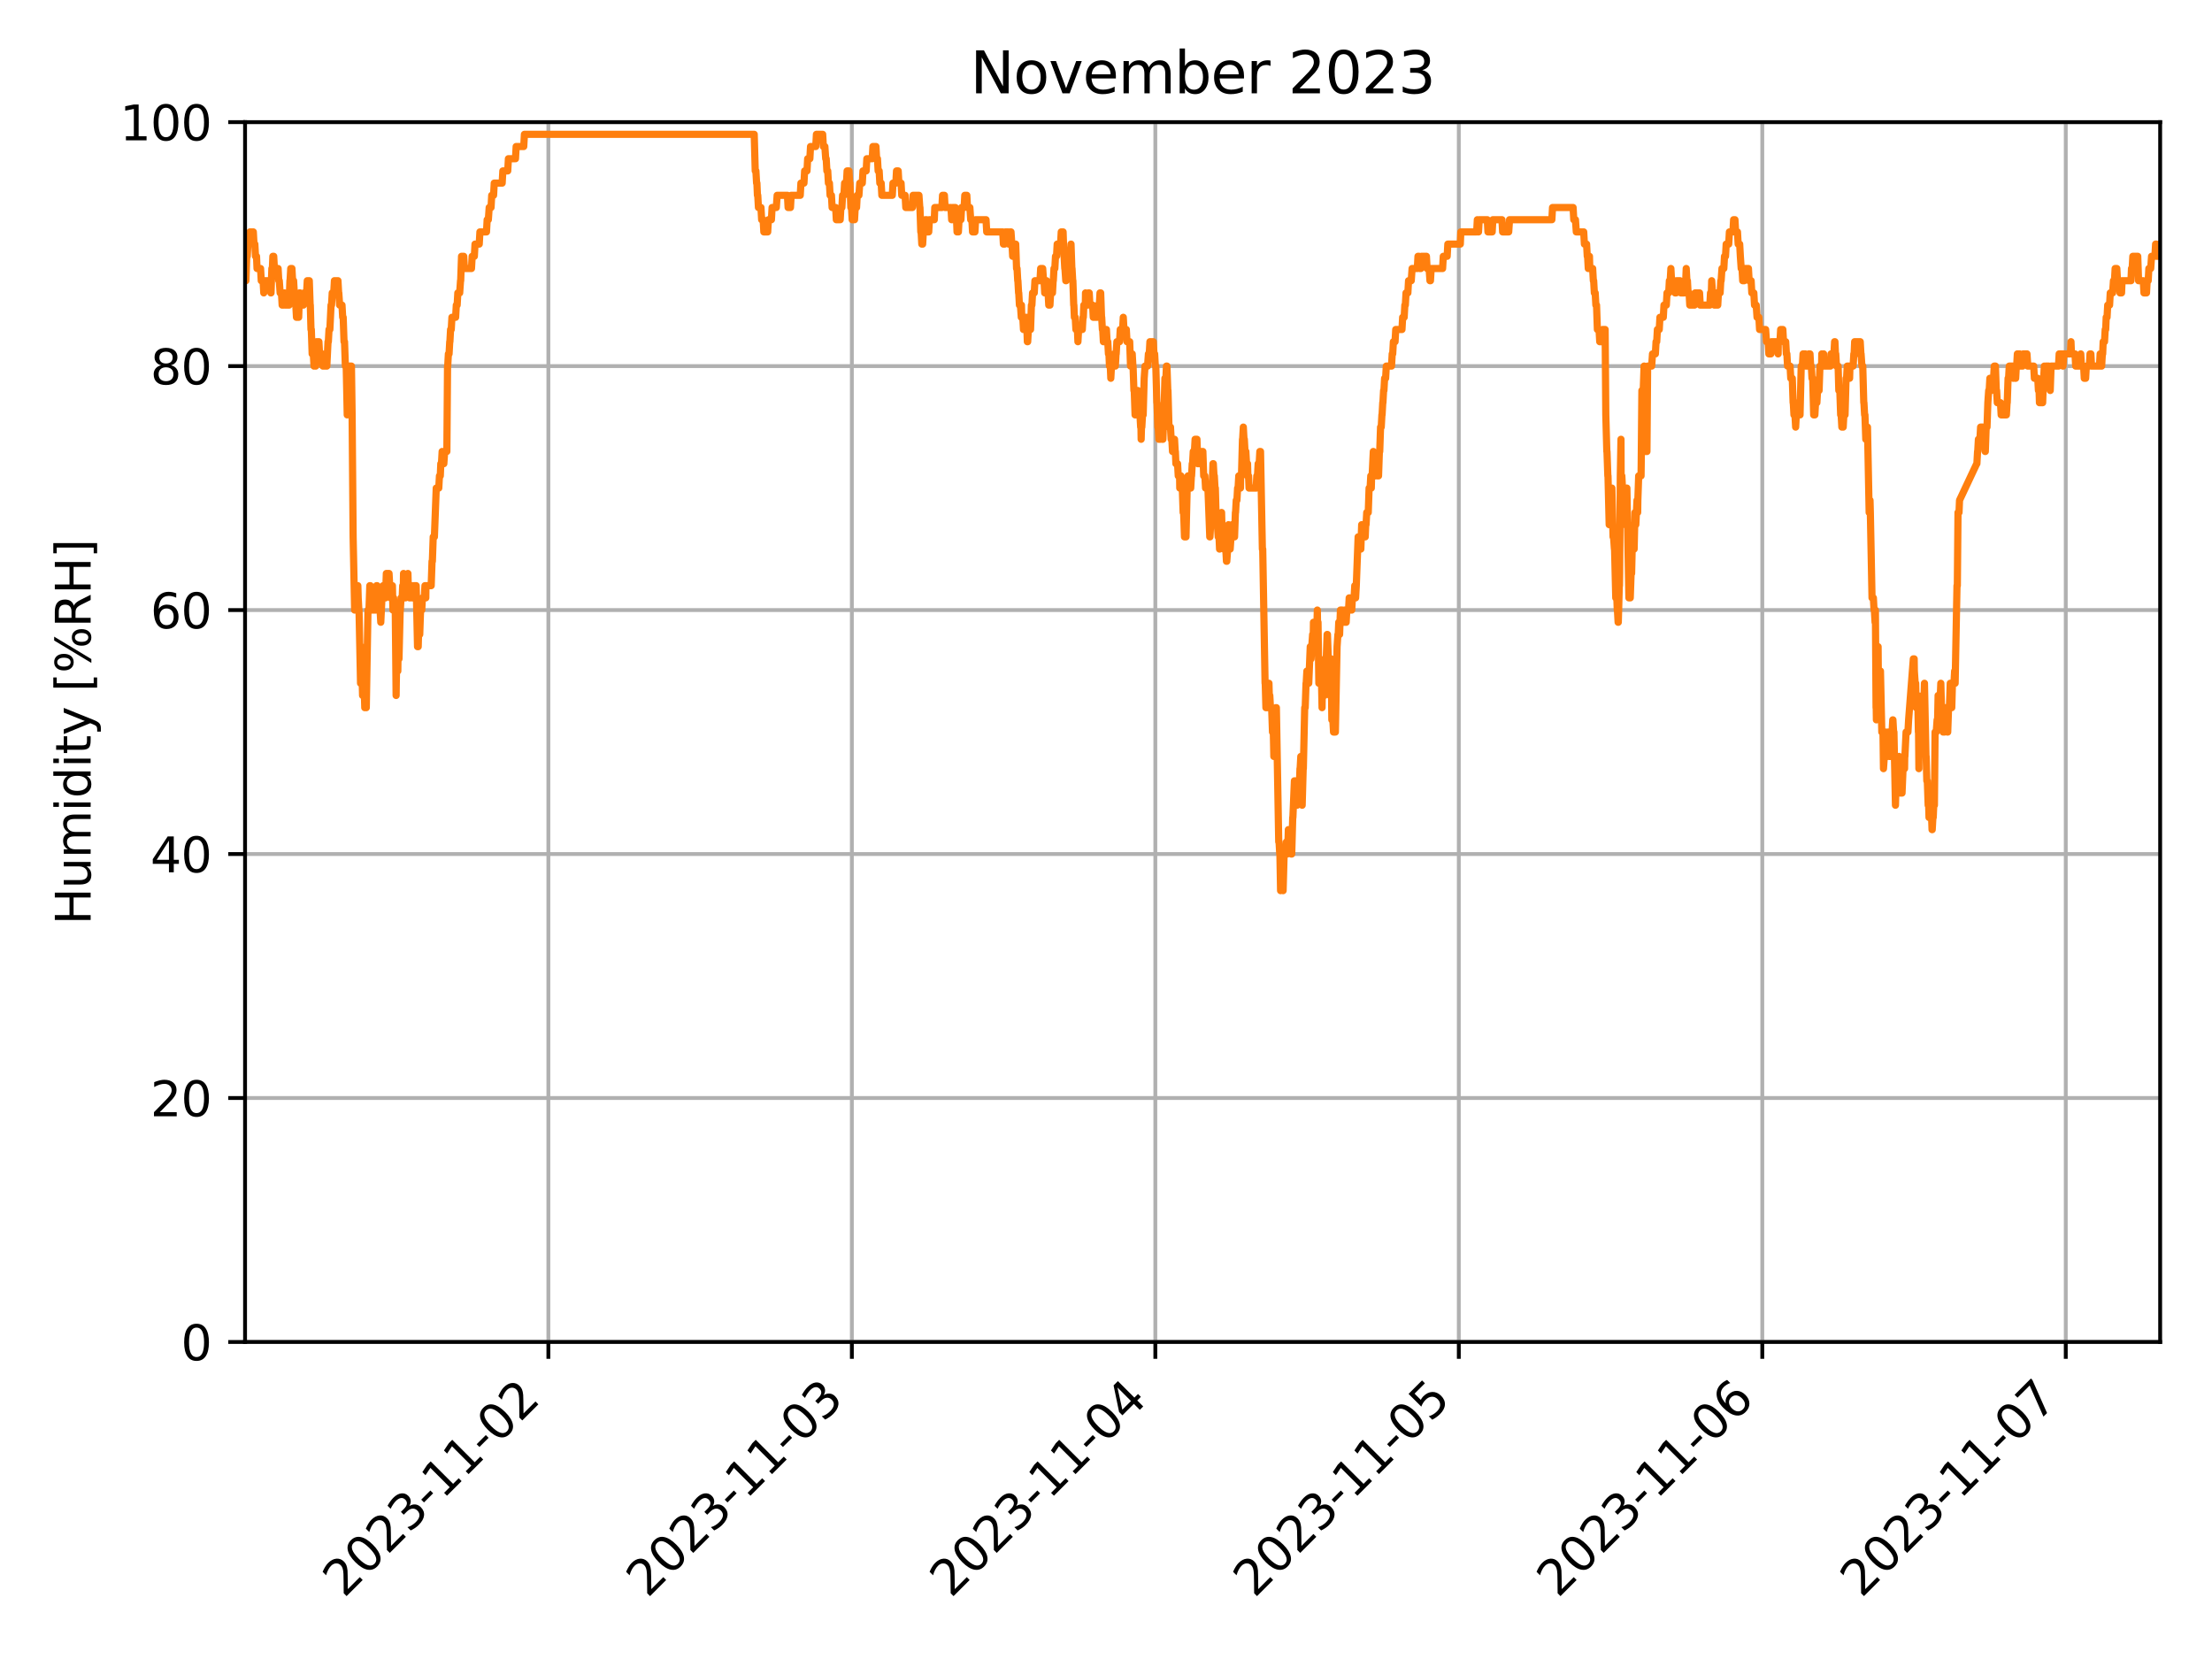 <?xml version="1.0" encoding="utf-8" standalone="no"?>
<!DOCTYPE svg PUBLIC "-//W3C//DTD SVG 1.1//EN"
  "http://www.w3.org/Graphics/SVG/1.1/DTD/svg11.dtd">
<svg xmlns:xlink="http://www.w3.org/1999/xlink" width="460.8pt" height="345.6pt" viewBox="0 0 460.8 345.6" xmlns="http://www.w3.org/2000/svg" version="1.1">
 <defs>
  <style type="text/css">*{stroke-linejoin: round; stroke-linecap: butt}</style>
 </defs>
 <g id="figure_1">
  <g id="patch_1">
   <path d="M 0 345.6 
L 460.8 345.6 
L 460.8 0 
L 0 0 
z
" style="fill: #ffffff"/>
  </g>
  <g id="axes_1">
   <g id="patch_2">
    <path d="M 51.05 279.561 
L 450 279.561 
L 450 25.44 
L 51.05 25.44 
z
" style="fill: #ffffff"/>
   </g>
   <g id="matplotlib.axis_1">
    <g id="xtick_1">
     <g id="line2d_1">
      <path d="M 114.236 279.561 
L 114.236 25.44 
" clip-path="url(#p6ecde83ebc)" style="fill: none; stroke: #b0b0b0; stroke-width: 0.8; stroke-linecap: square"/>
     </g>
     <g id="line2d_2">
      <defs>
       <path id="m037b83fa2b" d="M 0 0 
L 0 3.5 
" style="stroke: #000000; stroke-width: 0.8"/>
      </defs>
      <g>
       <use xlink:href="#m037b83fa2b" x="114.236" y="279.561" style="stroke: #000000; stroke-width: 0.8"/>
      </g>
     </g>
     <g id="text_1">
      <!-- 2023-11-02 -->
      <g transform="translate(71.672 333.028) rotate(-45) scale(0.1 -0.1)">
       <defs>
        <path id="DejaVuSans-32" d="M 1228 531 
L 3431 531 
L 3431 0 
L 469 0 
L 469 531 
Q 828 903 1448 1529 
Q 2069 2156 2228 2338 
Q 2531 2678 2651 2914 
Q 2772 3150 2772 3378 
Q 2772 3750 2511 3984 
Q 2250 4219 1831 4219 
Q 1534 4219 1204 4116 
Q 875 4013 500 3803 
L 500 4441 
Q 881 4594 1212 4672 
Q 1544 4750 1819 4750 
Q 2544 4750 2975 4387 
Q 3406 4025 3406 3419 
Q 3406 3131 3298 2873 
Q 3191 2616 2906 2266 
Q 2828 2175 2409 1742 
Q 1991 1309 1228 531 
z
" transform="scale(0.016)"/>
        <path id="DejaVuSans-30" d="M 2034 4250 
Q 1547 4250 1301 3770 
Q 1056 3291 1056 2328 
Q 1056 1369 1301 889 
Q 1547 409 2034 409 
Q 2525 409 2770 889 
Q 3016 1369 3016 2328 
Q 3016 3291 2770 3770 
Q 2525 4250 2034 4250 
z
M 2034 4750 
Q 2819 4750 3233 4129 
Q 3647 3509 3647 2328 
Q 3647 1150 3233 529 
Q 2819 -91 2034 -91 
Q 1250 -91 836 529 
Q 422 1150 422 2328 
Q 422 3509 836 4129 
Q 1250 4750 2034 4750 
z
" transform="scale(0.016)"/>
        <path id="DejaVuSans-33" d="M 2597 2516 
Q 3050 2419 3304 2112 
Q 3559 1806 3559 1356 
Q 3559 666 3084 287 
Q 2609 -91 1734 -91 
Q 1441 -91 1130 -33 
Q 819 25 488 141 
L 488 750 
Q 750 597 1062 519 
Q 1375 441 1716 441 
Q 2309 441 2620 675 
Q 2931 909 2931 1356 
Q 2931 1769 2642 2001 
Q 2353 2234 1838 2234 
L 1294 2234 
L 1294 2753 
L 1863 2753 
Q 2328 2753 2575 2939 
Q 2822 3125 2822 3475 
Q 2822 3834 2567 4026 
Q 2313 4219 1838 4219 
Q 1578 4219 1281 4162 
Q 984 4106 628 3988 
L 628 4550 
Q 988 4650 1302 4700 
Q 1616 4750 1894 4750 
Q 2613 4750 3031 4423 
Q 3450 4097 3450 3541 
Q 3450 3153 3228 2886 
Q 3006 2619 2597 2516 
z
" transform="scale(0.016)"/>
        <path id="DejaVuSans-2d" d="M 313 2009 
L 1997 2009 
L 1997 1497 
L 313 1497 
L 313 2009 
z
" transform="scale(0.016)"/>
        <path id="DejaVuSans-31" d="M 794 531 
L 1825 531 
L 1825 4091 
L 703 3866 
L 703 4441 
L 1819 4666 
L 2450 4666 
L 2450 531 
L 3481 531 
L 3481 0 
L 794 0 
L 794 531 
z
" transform="scale(0.016)"/>
       </defs>
       <use xlink:href="#DejaVuSans-32"/>
       <use xlink:href="#DejaVuSans-30" x="63.623"/>
       <use xlink:href="#DejaVuSans-32" x="127.246"/>
       <use xlink:href="#DejaVuSans-33" x="190.869"/>
       <use xlink:href="#DejaVuSans-2d" x="254.492"/>
       <use xlink:href="#DejaVuSans-31" x="290.576"/>
       <use xlink:href="#DejaVuSans-31" x="354.199"/>
       <use xlink:href="#DejaVuSans-2d" x="417.822"/>
       <use xlink:href="#DejaVuSans-30" x="453.906"/>
       <use xlink:href="#DejaVuSans-32" x="517.529"/>
      </g>
     </g>
    </g>
    <g id="xtick_2">
     <g id="line2d_3">
      <path d="M 177.457 279.561 
L 177.457 25.44 
" clip-path="url(#p6ecde83ebc)" style="fill: none; stroke: #b0b0b0; stroke-width: 0.8; stroke-linecap: square"/>
     </g>
     <g id="line2d_4">
      <g>
       <use xlink:href="#m037b83fa2b" x="177.457" y="279.561" style="stroke: #000000; stroke-width: 0.8"/>
      </g>
     </g>
     <g id="text_2">
      <!-- 2023-11-03 -->
      <g transform="translate(134.892 333.028) rotate(-45) scale(0.1 -0.1)">
       <use xlink:href="#DejaVuSans-32"/>
       <use xlink:href="#DejaVuSans-30" x="63.623"/>
       <use xlink:href="#DejaVuSans-32" x="127.246"/>
       <use xlink:href="#DejaVuSans-33" x="190.869"/>
       <use xlink:href="#DejaVuSans-2d" x="254.492"/>
       <use xlink:href="#DejaVuSans-31" x="290.576"/>
       <use xlink:href="#DejaVuSans-31" x="354.199"/>
       <use xlink:href="#DejaVuSans-2d" x="417.822"/>
       <use xlink:href="#DejaVuSans-30" x="453.906"/>
       <use xlink:href="#DejaVuSans-33" x="517.529"/>
      </g>
     </g>
    </g>
    <g id="xtick_3">
     <g id="line2d_5">
      <path d="M 240.677 279.561 
L 240.677 25.44 
" clip-path="url(#p6ecde83ebc)" style="fill: none; stroke: #b0b0b0; stroke-width: 0.8; stroke-linecap: square"/>
     </g>
     <g id="line2d_6">
      <g>
       <use xlink:href="#m037b83fa2b" x="240.677" y="279.561" style="stroke: #000000; stroke-width: 0.8"/>
      </g>
     </g>
     <g id="text_3">
      <!-- 2023-11-04 -->
      <g transform="translate(198.112 333.028) rotate(-45) scale(0.1 -0.1)">
       <defs>
        <path id="DejaVuSans-34" d="M 2419 4116 
L 825 1625 
L 2419 1625 
L 2419 4116 
z
M 2253 4666 
L 3047 4666 
L 3047 1625 
L 3713 1625 
L 3713 1100 
L 3047 1100 
L 3047 0 
L 2419 0 
L 2419 1100 
L 313 1100 
L 313 1709 
L 2253 4666 
z
" transform="scale(0.016)"/>
       </defs>
       <use xlink:href="#DejaVuSans-32"/>
       <use xlink:href="#DejaVuSans-30" x="63.623"/>
       <use xlink:href="#DejaVuSans-32" x="127.246"/>
       <use xlink:href="#DejaVuSans-33" x="190.869"/>
       <use xlink:href="#DejaVuSans-2d" x="254.492"/>
       <use xlink:href="#DejaVuSans-31" x="290.576"/>
       <use xlink:href="#DejaVuSans-31" x="354.199"/>
       <use xlink:href="#DejaVuSans-2d" x="417.822"/>
       <use xlink:href="#DejaVuSans-30" x="453.906"/>
       <use xlink:href="#DejaVuSans-34" x="517.529"/>
      </g>
     </g>
    </g>
    <g id="xtick_4">
     <g id="line2d_7">
      <path d="M 303.897 279.561 
L 303.897 25.44 
" clip-path="url(#p6ecde83ebc)" style="fill: none; stroke: #b0b0b0; stroke-width: 0.8; stroke-linecap: square"/>
     </g>
     <g id="line2d_8">
      <g>
       <use xlink:href="#m037b83fa2b" x="303.897" y="279.561" style="stroke: #000000; stroke-width: 0.8"/>
      </g>
     </g>
     <g id="text_4">
      <!-- 2023-11-05 -->
      <g transform="translate(261.332 333.028) rotate(-45) scale(0.1 -0.1)">
       <defs>
        <path id="DejaVuSans-35" d="M 691 4666 
L 3169 4666 
L 3169 4134 
L 1269 4134 
L 1269 2991 
Q 1406 3038 1543 3061 
Q 1681 3084 1819 3084 
Q 2600 3084 3056 2656 
Q 3513 2228 3513 1497 
Q 3513 744 3044 326 
Q 2575 -91 1722 -91 
Q 1428 -91 1123 -41 
Q 819 9 494 109 
L 494 744 
Q 775 591 1075 516 
Q 1375 441 1709 441 
Q 2250 441 2565 725 
Q 2881 1009 2881 1497 
Q 2881 1984 2565 2268 
Q 2250 2553 1709 2553 
Q 1456 2553 1204 2497 
Q 953 2441 691 2322 
L 691 4666 
z
" transform="scale(0.016)"/>
       </defs>
       <use xlink:href="#DejaVuSans-32"/>
       <use xlink:href="#DejaVuSans-30" x="63.623"/>
       <use xlink:href="#DejaVuSans-32" x="127.246"/>
       <use xlink:href="#DejaVuSans-33" x="190.869"/>
       <use xlink:href="#DejaVuSans-2d" x="254.492"/>
       <use xlink:href="#DejaVuSans-31" x="290.576"/>
       <use xlink:href="#DejaVuSans-31" x="354.199"/>
       <use xlink:href="#DejaVuSans-2d" x="417.822"/>
       <use xlink:href="#DejaVuSans-30" x="453.906"/>
       <use xlink:href="#DejaVuSans-35" x="517.529"/>
      </g>
     </g>
    </g>
    <g id="xtick_5">
     <g id="line2d_9">
      <path d="M 367.117 279.561 
L 367.117 25.44 
" clip-path="url(#p6ecde83ebc)" style="fill: none; stroke: #b0b0b0; stroke-width: 0.8; stroke-linecap: square"/>
     </g>
     <g id="line2d_10">
      <g>
       <use xlink:href="#m037b83fa2b" x="367.117" y="279.561" style="stroke: #000000; stroke-width: 0.8"/>
      </g>
     </g>
     <g id="text_5">
      <!-- 2023-11-06 -->
      <g transform="translate(324.552 333.028) rotate(-45) scale(0.1 -0.1)">
       <defs>
        <path id="DejaVuSans-36" d="M 2113 2584 
Q 1688 2584 1439 2293 
Q 1191 2003 1191 1497 
Q 1191 994 1439 701 
Q 1688 409 2113 409 
Q 2538 409 2786 701 
Q 3034 994 3034 1497 
Q 3034 2003 2786 2293 
Q 2538 2584 2113 2584 
z
M 3366 4563 
L 3366 3988 
Q 3128 4100 2886 4159 
Q 2644 4219 2406 4219 
Q 1781 4219 1451 3797 
Q 1122 3375 1075 2522 
Q 1259 2794 1537 2939 
Q 1816 3084 2150 3084 
Q 2853 3084 3261 2657 
Q 3669 2231 3669 1497 
Q 3669 778 3244 343 
Q 2819 -91 2113 -91 
Q 1303 -91 875 529 
Q 447 1150 447 2328 
Q 447 3434 972 4092 
Q 1497 4750 2381 4750 
Q 2619 4750 2861 4703 
Q 3103 4656 3366 4563 
z
" transform="scale(0.016)"/>
       </defs>
       <use xlink:href="#DejaVuSans-32"/>
       <use xlink:href="#DejaVuSans-30" x="63.623"/>
       <use xlink:href="#DejaVuSans-32" x="127.246"/>
       <use xlink:href="#DejaVuSans-33" x="190.869"/>
       <use xlink:href="#DejaVuSans-2d" x="254.492"/>
       <use xlink:href="#DejaVuSans-31" x="290.576"/>
       <use xlink:href="#DejaVuSans-31" x="354.199"/>
       <use xlink:href="#DejaVuSans-2d" x="417.822"/>
       <use xlink:href="#DejaVuSans-30" x="453.906"/>
       <use xlink:href="#DejaVuSans-36" x="517.529"/>
      </g>
     </g>
    </g>
    <g id="xtick_6">
     <g id="line2d_11">
      <path d="M 430.337 279.561 
L 430.337 25.44 
" clip-path="url(#p6ecde83ebc)" style="fill: none; stroke: #b0b0b0; stroke-width: 0.8; stroke-linecap: square"/>
     </g>
     <g id="line2d_12">
      <g>
       <use xlink:href="#m037b83fa2b" x="430.337" y="279.561" style="stroke: #000000; stroke-width: 0.8"/>
      </g>
     </g>
     <g id="text_6">
      <!-- 2023-11-07 -->
      <g transform="translate(387.772 333.028) rotate(-45) scale(0.1 -0.1)">
       <defs>
        <path id="DejaVuSans-37" d="M 525 4666 
L 3525 4666 
L 3525 4397 
L 1831 0 
L 1172 0 
L 2766 4134 
L 525 4134 
L 525 4666 
z
" transform="scale(0.016)"/>
       </defs>
       <use xlink:href="#DejaVuSans-32"/>
       <use xlink:href="#DejaVuSans-30" x="63.623"/>
       <use xlink:href="#DejaVuSans-32" x="127.246"/>
       <use xlink:href="#DejaVuSans-33" x="190.869"/>
       <use xlink:href="#DejaVuSans-2d" x="254.492"/>
       <use xlink:href="#DejaVuSans-31" x="290.576"/>
       <use xlink:href="#DejaVuSans-31" x="354.199"/>
       <use xlink:href="#DejaVuSans-2d" x="417.822"/>
       <use xlink:href="#DejaVuSans-30" x="453.906"/>
       <use xlink:href="#DejaVuSans-37" x="517.529"/>
      </g>
     </g>
    </g>
   </g>
   <g id="matplotlib.axis_2">
    <g id="ytick_1">
     <g id="line2d_13">
      <path d="M 51.05 279.561 
L 450 279.561 
" clip-path="url(#p6ecde83ebc)" style="fill: none; stroke: #b0b0b0; stroke-width: 0.8; stroke-linecap: square"/>
     </g>
     <g id="line2d_14">
      <defs>
       <path id="md37189ed3c" d="M 0 0 
L -3.5 0 
" style="stroke: #000000; stroke-width: 0.8"/>
      </defs>
      <g>
       <use xlink:href="#md37189ed3c" x="51.05" y="279.561" style="stroke: #000000; stroke-width: 0.8"/>
      </g>
     </g>
     <g id="text_7">
      <!-- 0 -->
      <g transform="translate(37.688 283.36) scale(0.1 -0.1)">
       <use xlink:href="#DejaVuSans-30"/>
      </g>
     </g>
    </g>
    <g id="ytick_2">
     <g id="line2d_15">
      <path d="M 51.05 228.737 
L 450 228.737 
" clip-path="url(#p6ecde83ebc)" style="fill: none; stroke: #b0b0b0; stroke-width: 0.8; stroke-linecap: square"/>
     </g>
     <g id="line2d_16">
      <g>
       <use xlink:href="#md37189ed3c" x="51.05" y="228.737" style="stroke: #000000; stroke-width: 0.8"/>
      </g>
     </g>
     <g id="text_8">
      <!-- 20 -->
      <g transform="translate(31.325 232.536) scale(0.1 -0.1)">
       <use xlink:href="#DejaVuSans-32"/>
       <use xlink:href="#DejaVuSans-30" x="63.623"/>
      </g>
     </g>
    </g>
    <g id="ytick_3">
     <g id="line2d_17">
      <path d="M 51.05 177.913 
L 450 177.913 
" clip-path="url(#p6ecde83ebc)" style="fill: none; stroke: #b0b0b0; stroke-width: 0.8; stroke-linecap: square"/>
     </g>
     <g id="line2d_18">
      <g>
       <use xlink:href="#md37189ed3c" x="51.05" y="177.913" style="stroke: #000000; stroke-width: 0.8"/>
      </g>
     </g>
     <g id="text_9">
      <!-- 40 -->
      <g transform="translate(31.325 181.712) scale(0.1 -0.1)">
       <use xlink:href="#DejaVuSans-34"/>
       <use xlink:href="#DejaVuSans-30" x="63.623"/>
      </g>
     </g>
    </g>
    <g id="ytick_4">
     <g id="line2d_19">
      <path d="M 51.05 127.088 
L 450 127.088 
" clip-path="url(#p6ecde83ebc)" style="fill: none; stroke: #b0b0b0; stroke-width: 0.8; stroke-linecap: square"/>
     </g>
     <g id="line2d_20">
      <g>
       <use xlink:href="#md37189ed3c" x="51.05" y="127.088" style="stroke: #000000; stroke-width: 0.8"/>
      </g>
     </g>
     <g id="text_10">
      <!-- 60 -->
      <g transform="translate(31.325 130.888) scale(0.1 -0.1)">
       <use xlink:href="#DejaVuSans-36"/>
       <use xlink:href="#DejaVuSans-30" x="63.623"/>
      </g>
     </g>
    </g>
    <g id="ytick_5">
     <g id="line2d_21">
      <path d="M 51.05 76.264 
L 450 76.264 
" clip-path="url(#p6ecde83ebc)" style="fill: none; stroke: #b0b0b0; stroke-width: 0.8; stroke-linecap: square"/>
     </g>
     <g id="line2d_22">
      <g>
       <use xlink:href="#md37189ed3c" x="51.05" y="76.264" style="stroke: #000000; stroke-width: 0.8"/>
      </g>
     </g>
     <g id="text_11">
      <!-- 80 -->
      <g transform="translate(31.325 80.063) scale(0.1 -0.1)">
       <defs>
        <path id="DejaVuSans-38" d="M 2034 2216 
Q 1584 2216 1326 1975 
Q 1069 1734 1069 1313 
Q 1069 891 1326 650 
Q 1584 409 2034 409 
Q 2484 409 2743 651 
Q 3003 894 3003 1313 
Q 3003 1734 2745 1975 
Q 2488 2216 2034 2216 
z
M 1403 2484 
Q 997 2584 770 2862 
Q 544 3141 544 3541 
Q 544 4100 942 4425 
Q 1341 4750 2034 4750 
Q 2731 4750 3128 4425 
Q 3525 4100 3525 3541 
Q 3525 3141 3298 2862 
Q 3072 2584 2669 2484 
Q 3125 2378 3379 2068 
Q 3634 1759 3634 1313 
Q 3634 634 3220 271 
Q 2806 -91 2034 -91 
Q 1263 -91 848 271 
Q 434 634 434 1313 
Q 434 1759 690 2068 
Q 947 2378 1403 2484 
z
M 1172 3481 
Q 1172 3119 1398 2916 
Q 1625 2713 2034 2713 
Q 2441 2713 2670 2916 
Q 2900 3119 2900 3481 
Q 2900 3844 2670 4047 
Q 2441 4250 2034 4250 
Q 1625 4250 1398 4047 
Q 1172 3844 1172 3481 
z
" transform="scale(0.016)"/>
       </defs>
       <use xlink:href="#DejaVuSans-38"/>
       <use xlink:href="#DejaVuSans-30" x="63.623"/>
      </g>
     </g>
    </g>
    <g id="ytick_6">
     <g id="line2d_23">
      <path d="M 51.05 25.44 
L 450 25.44 
" clip-path="url(#p6ecde83ebc)" style="fill: none; stroke: #b0b0b0; stroke-width: 0.8; stroke-linecap: square"/>
     </g>
     <g id="line2d_24">
      <g>
       <use xlink:href="#md37189ed3c" x="51.05" y="25.44" style="stroke: #000000; stroke-width: 0.8"/>
      </g>
     </g>
     <g id="text_12">
      <!-- 100 -->
      <g transform="translate(24.962 29.239) scale(0.1 -0.1)">
       <use xlink:href="#DejaVuSans-31"/>
       <use xlink:href="#DejaVuSans-30" x="63.623"/>
       <use xlink:href="#DejaVuSans-30" x="127.246"/>
      </g>
     </g>
    </g>
    <g id="text_13">
     <!-- Humidity [%RH] -->
     <g transform="translate(18.883 192.647) rotate(-90) scale(0.1 -0.1)">
      <defs>
       <path id="DejaVuSans-48" d="M 628 4666 
L 1259 4666 
L 1259 2753 
L 3553 2753 
L 3553 4666 
L 4184 4666 
L 4184 0 
L 3553 0 
L 3553 2222 
L 1259 2222 
L 1259 0 
L 628 0 
L 628 4666 
z
" transform="scale(0.016)"/>
       <path id="DejaVuSans-75" d="M 544 1381 
L 544 3500 
L 1119 3500 
L 1119 1403 
Q 1119 906 1312 657 
Q 1506 409 1894 409 
Q 2359 409 2629 706 
Q 2900 1003 2900 1516 
L 2900 3500 
L 3475 3500 
L 3475 0 
L 2900 0 
L 2900 538 
Q 2691 219 2414 64 
Q 2138 -91 1772 -91 
Q 1169 -91 856 284 
Q 544 659 544 1381 
z
M 1991 3584 
L 1991 3584 
z
" transform="scale(0.016)"/>
       <path id="DejaVuSans-6d" d="M 3328 2828 
Q 3544 3216 3844 3400 
Q 4144 3584 4550 3584 
Q 5097 3584 5394 3201 
Q 5691 2819 5691 2113 
L 5691 0 
L 5113 0 
L 5113 2094 
Q 5113 2597 4934 2840 
Q 4756 3084 4391 3084 
Q 3944 3084 3684 2787 
Q 3425 2491 3425 1978 
L 3425 0 
L 2847 0 
L 2847 2094 
Q 2847 2600 2669 2842 
Q 2491 3084 2119 3084 
Q 1678 3084 1418 2786 
Q 1159 2488 1159 1978 
L 1159 0 
L 581 0 
L 581 3500 
L 1159 3500 
L 1159 2956 
Q 1356 3278 1631 3431 
Q 1906 3584 2284 3584 
Q 2666 3584 2933 3390 
Q 3200 3197 3328 2828 
z
" transform="scale(0.016)"/>
       <path id="DejaVuSans-69" d="M 603 3500 
L 1178 3500 
L 1178 0 
L 603 0 
L 603 3500 
z
M 603 4863 
L 1178 4863 
L 1178 4134 
L 603 4134 
L 603 4863 
z
" transform="scale(0.016)"/>
       <path id="DejaVuSans-64" d="M 2906 2969 
L 2906 4863 
L 3481 4863 
L 3481 0 
L 2906 0 
L 2906 525 
Q 2725 213 2448 61 
Q 2172 -91 1784 -91 
Q 1150 -91 751 415 
Q 353 922 353 1747 
Q 353 2572 751 3078 
Q 1150 3584 1784 3584 
Q 2172 3584 2448 3432 
Q 2725 3281 2906 2969 
z
M 947 1747 
Q 947 1113 1208 752 
Q 1469 391 1925 391 
Q 2381 391 2643 752 
Q 2906 1113 2906 1747 
Q 2906 2381 2643 2742 
Q 2381 3103 1925 3103 
Q 1469 3103 1208 2742 
Q 947 2381 947 1747 
z
" transform="scale(0.016)"/>
       <path id="DejaVuSans-74" d="M 1172 4494 
L 1172 3500 
L 2356 3500 
L 2356 3053 
L 1172 3053 
L 1172 1153 
Q 1172 725 1289 603 
Q 1406 481 1766 481 
L 2356 481 
L 2356 0 
L 1766 0 
Q 1100 0 847 248 
Q 594 497 594 1153 
L 594 3053 
L 172 3053 
L 172 3500 
L 594 3500 
L 594 4494 
L 1172 4494 
z
" transform="scale(0.016)"/>
       <path id="DejaVuSans-79" d="M 2059 -325 
Q 1816 -950 1584 -1140 
Q 1353 -1331 966 -1331 
L 506 -1331 
L 506 -850 
L 844 -850 
Q 1081 -850 1212 -737 
Q 1344 -625 1503 -206 
L 1606 56 
L 191 3500 
L 800 3500 
L 1894 763 
L 2988 3500 
L 3597 3500 
L 2059 -325 
z
" transform="scale(0.016)"/>
       <path id="DejaVuSans-20" transform="scale(0.016)"/>
       <path id="DejaVuSans-5b" d="M 550 4863 
L 1875 4863 
L 1875 4416 
L 1125 4416 
L 1125 -397 
L 1875 -397 
L 1875 -844 
L 550 -844 
L 550 4863 
z
" transform="scale(0.016)"/>
       <path id="DejaVuSans-25" d="M 4653 2053 
Q 4381 2053 4226 1822 
Q 4072 1591 4072 1178 
Q 4072 772 4226 539 
Q 4381 306 4653 306 
Q 4919 306 5073 539 
Q 5228 772 5228 1178 
Q 5228 1588 5073 1820 
Q 4919 2053 4653 2053 
z
M 4653 2450 
Q 5147 2450 5437 2106 
Q 5728 1763 5728 1178 
Q 5728 594 5436 251 
Q 5144 -91 4653 -91 
Q 4153 -91 3862 251 
Q 3572 594 3572 1178 
Q 3572 1766 3864 2108 
Q 4156 2450 4653 2450 
z
M 1428 4353 
Q 1159 4353 1004 4120 
Q 850 3888 850 3481 
Q 850 3069 1003 2837 
Q 1156 2606 1428 2606 
Q 1700 2606 1854 2837 
Q 2009 3069 2009 3481 
Q 2009 3884 1853 4118 
Q 1697 4353 1428 4353 
z
M 4250 4750 
L 4750 4750 
L 1831 -91 
L 1331 -91 
L 4250 4750 
z
M 1428 4750 
Q 1922 4750 2215 4408 
Q 2509 4066 2509 3481 
Q 2509 2891 2217 2550 
Q 1925 2209 1428 2209 
Q 931 2209 642 2551 
Q 353 2894 353 3481 
Q 353 4063 643 4406 
Q 934 4750 1428 4750 
z
" transform="scale(0.016)"/>
       <path id="DejaVuSans-52" d="M 2841 2188 
Q 3044 2119 3236 1894 
Q 3428 1669 3622 1275 
L 4263 0 
L 3584 0 
L 2988 1197 
Q 2756 1666 2539 1819 
Q 2322 1972 1947 1972 
L 1259 1972 
L 1259 0 
L 628 0 
L 628 4666 
L 2053 4666 
Q 2853 4666 3247 4331 
Q 3641 3997 3641 3322 
Q 3641 2881 3436 2590 
Q 3231 2300 2841 2188 
z
M 1259 4147 
L 1259 2491 
L 2053 2491 
Q 2509 2491 2742 2702 
Q 2975 2913 2975 3322 
Q 2975 3731 2742 3939 
Q 2509 4147 2053 4147 
L 1259 4147 
z
" transform="scale(0.016)"/>
       <path id="DejaVuSans-5d" d="M 1947 4863 
L 1947 -844 
L 622 -844 
L 622 -397 
L 1369 -397 
L 1369 4416 
L 622 4416 
L 622 4863 
L 1947 4863 
z
" transform="scale(0.016)"/>
      </defs>
      <use xlink:href="#DejaVuSans-48"/>
      <use xlink:href="#DejaVuSans-75" x="75.195"/>
      <use xlink:href="#DejaVuSans-6d" x="138.574"/>
      <use xlink:href="#DejaVuSans-69" x="235.986"/>
      <use xlink:href="#DejaVuSans-64" x="263.77"/>
      <use xlink:href="#DejaVuSans-69" x="327.246"/>
      <use xlink:href="#DejaVuSans-74" x="355.029"/>
      <use xlink:href="#DejaVuSans-79" x="394.238"/>
      <use xlink:href="#DejaVuSans-20" x="453.418"/>
      <use xlink:href="#DejaVuSans-5b" x="485.205"/>
      <use xlink:href="#DejaVuSans-25" x="524.219"/>
      <use xlink:href="#DejaVuSans-52" x="619.238"/>
      <use xlink:href="#DejaVuSans-48" x="688.721"/>
      <use xlink:href="#DejaVuSans-5d" x="763.916"/>
     </g>
    </g>
   </g>
   <g id="line2d_25">
    <path d="M 51.05 58.476 
L 51.225 58.476 
L 51.401 53.393 
L 51.506 53.393 
L 51.647 50.852 
L 51.928 50.852 
L 52.068 48.311 
L 52.771 48.311 
L 52.912 50.852 
L 53.087 50.852 
L 53.228 53.393 
L 53.438 53.393 
L 53.544 55.935 
L 54.281 55.935 
L 54.422 58.476 
L 54.808 58.476 
L 54.948 61.017 
L 55.089 58.476 
L 56.283 58.476 
L 56.424 61.017 
L 56.459 61.017 
L 56.634 55.935 
L 56.74 55.935 
L 56.845 53.393 
L 57.021 53.393 
L 57.161 55.935 
L 57.934 55.935 
L 58.074 58.476 
L 58.18 58.476 
L 58.355 61.017 
L 58.636 61.017 
L 58.777 63.558 
L 59.093 63.558 
L 59.233 61.017 
L 59.269 61.017 
L 59.409 63.558 
L 60.217 63.558 
L 60.392 58.476 
L 60.427 58.476 
L 60.568 55.935 
L 60.814 55.935 
L 60.954 58.476 
L 61.165 58.476 
L 61.306 61.017 
L 61.411 61.017 
L 61.552 63.558 
L 61.622 63.558 
L 61.762 66.099 
L 62.219 66.099 
L 62.394 61.017 
L 62.5 61.017 
L 62.64 63.558 
L 63.202 63.558 
L 63.343 61.017 
L 63.869 61.017 
L 64.01 58.476 
L 64.431 58.476 
L 64.607 63.558 
L 64.642 63.558 
L 64.783 68.641 
L 64.853 68.641 
L 65.029 73.723 
L 65.274 73.723 
L 65.415 76.264 
L 65.591 73.723 
L 65.625 73.723 
L 65.766 76.264 
L 65.942 71.182 
L 66.433 71.182 
L 66.574 73.723 
L 67.136 73.723 
L 67.276 76.264 
L 68.084 76.264 
L 68.33 71.182 
L 68.4 71.182 
L 68.541 68.641 
L 68.716 68.641 
L 68.962 63.558 
L 69.067 63.558 
L 69.208 61.017 
L 69.524 61.017 
L 69.665 58.476 
L 70.402 58.476 
L 70.543 61.017 
L 70.578 61.017 
L 70.754 63.558 
L 71.245 63.558 
L 71.385 66.099 
L 71.491 66.099 
L 71.666 71.182 
L 71.772 71.182 
L 71.947 76.264 
L 72.123 76.264 
L 72.334 86.429 
L 72.58 76.264 
L 73.212 76.264 
L 73.352 86.429 
L 73.563 111.841 
L 73.879 127.088 
L 73.985 127.088 
L 74.125 124.547 
L 74.16 124.547 
L 74.301 122.006 
L 74.371 122.006 
L 74.512 124.547 
L 74.546 122.006 
L 74.617 124.547 
L 74.757 127.088 
L 74.792 127.088 
L 75.108 142.336 
L 75.284 134.712 
L 75.53 144.877 
L 75.565 144.877 
L 75.741 139.795 
L 75.776 139.795 
L 75.987 147.418 
L 76.127 144.877 
L 76.197 144.877 
L 76.303 147.418 
L 76.654 127.088 
L 76.864 127.088 
L 77.04 122.006 
L 77.145 122.006 
L 77.286 124.547 
L 77.321 124.547 
L 77.462 127.088 
L 78.269 127.088 
L 78.445 122.006 
L 78.55 122.006 
L 78.691 124.547 
L 78.796 124.547 
L 78.937 127.088 
L 79.183 127.088 
L 79.323 129.63 
L 79.569 124.547 
L 79.674 124.547 
L 79.815 122.006 
L 80.025 122.006 
L 80.166 124.547 
L 80.306 124.547 
L 80.482 119.465 
L 80.552 119.465 
L 80.587 122.006 
L 80.658 119.465 
L 81.044 119.465 
L 81.185 122.006 
L 81.22 122.006 
L 81.36 124.547 
L 81.571 124.547 
L 81.711 122.006 
L 81.747 122.006 
L 81.852 127.088 
L 81.887 124.547 
L 81.993 124.547 
L 82.133 127.088 
L 82.343 127.088 
L 82.519 144.877 
L 82.554 142.336 
L 82.73 132.171 
L 82.765 134.712 
L 82.871 139.795 
L 82.905 137.253 
L 83.116 137.253 
L 83.362 127.088 
L 83.397 127.088 
L 83.538 124.547 
L 83.784 124.547 
L 83.889 122.006 
L 84.029 122.006 
L 84.065 119.465 
L 84.135 122.006 
L 84.205 122.006 
L 84.346 124.547 
L 84.451 124.547 
L 84.592 122.006 
L 84.942 122.006 
L 84.978 119.465 
L 85.048 122.006 
L 85.189 122.006 
L 85.329 124.547 
L 85.504 124.547 
L 85.645 122.006 
L 85.715 122.006 
L 85.856 124.547 
L 86.066 124.547 
L 86.207 122.006 
L 86.699 122.006 
L 86.98 134.712 
L 87.12 134.712 
L 87.261 129.63 
L 87.401 132.171 
L 87.436 132.171 
L 87.612 127.088 
L 87.858 127.088 
L 87.998 124.547 
L 88.384 124.547 
L 88.525 122.006 
L 88.63 122.006 
L 88.701 124.547 
L 88.736 122.006 
L 89.825 122.006 
L 90 116.924 
L 90.07 116.924 
L 90.246 111.841 
L 90.492 111.841 
L 90.878 101.676 
L 91.405 101.676 
L 91.545 99.135 
L 91.721 99.135 
L 91.827 96.594 
L 91.967 96.594 
L 92.107 94.053 
L 92.248 96.594 
L 92.459 96.594 
L 92.634 94.053 
L 93.091 94.053 
L 93.231 76.264 
L 93.266 76.264 
L 93.407 73.723 
L 93.548 73.723 
L 93.688 71.182 
L 93.723 71.182 
L 93.863 68.641 
L 94.004 68.641 
L 94.144 66.099 
L 94.917 66.099 
L 95.058 63.558 
L 95.233 63.558 
L 95.374 61.017 
L 95.76 61.017 
L 95.936 58.476 
L 95.971 58.476 
L 96.147 53.393 
L 96.603 53.393 
L 96.743 55.935 
L 98.219 55.935 
L 98.359 53.393 
L 98.816 53.393 
L 98.956 50.852 
L 99.834 50.852 
L 99.975 48.311 
L 101.345 48.311 
L 101.485 45.77 
L 101.731 45.77 
L 101.907 43.228 
L 102.293 43.228 
L 102.433 40.687 
L 102.82 40.687 
L 102.96 38.146 
L 104.611 38.146 
L 104.751 35.605 
L 105.77 35.605 
L 105.911 33.064 
L 107.386 33.064 
L 107.526 30.522 
L 109.106 30.522 
L 109.247 27.981 
L 157.118 27.981 
L 157.329 35.605 
L 157.469 35.605 
L 157.61 38.146 
L 157.68 38.146 
L 157.785 40.687 
L 157.855 40.687 
L 157.996 43.228 
L 158.523 43.228 
L 158.664 45.77 
L 158.979 45.77 
L 159.12 48.311 
L 159.928 48.311 
L 160.068 45.77 
L 160.7 45.77 
L 160.841 43.228 
L 161.719 43.228 
L 161.895 40.687 
L 164.037 40.687 
L 164.177 43.228 
L 164.669 43.228 
L 164.81 40.687 
L 166.706 40.687 
L 166.847 38.146 
L 167.479 38.146 
L 167.619 35.605 
L 168.111 35.605 
L 168.252 33.064 
L 168.708 33.064 
L 168.849 30.522 
L 169.937 30.522 
L 170.078 27.981 
L 171.378 27.981 
L 171.518 30.522 
L 171.834 30.522 
L 172.01 33.064 
L 172.115 33.064 
L 172.255 35.605 
L 172.431 35.605 
L 172.572 38.146 
L 172.783 38.146 
L 172.923 40.687 
L 173.204 40.687 
L 173.344 43.228 
L 174.082 43.228 
L 174.222 45.77 
L 175.03 45.77 
L 175.171 43.228 
L 175.381 43.228 
L 175.522 40.687 
L 175.803 40.687 
L 175.944 38.146 
L 176.33 38.146 
L 176.47 35.605 
L 176.857 35.605 
L 176.997 38.146 
L 177.067 38.146 
L 177.243 43.228 
L 177.383 43.228 
L 177.524 45.77 
L 178.015 45.77 
L 178.156 43.228 
L 178.437 43.228 
L 178.577 40.687 
L 178.929 40.687 
L 179.105 38.146 
L 179.631 38.146 
L 179.772 35.605 
L 180.439 35.605 
L 180.58 33.064 
L 181.703 33.064 
L 181.844 30.522 
L 182.476 30.522 
L 182.617 33.064 
L 182.792 33.064 
L 182.933 35.605 
L 183.143 35.605 
L 183.284 38.146 
L 183.565 38.146 
L 183.705 40.687 
L 185.883 40.687 
L 186.023 38.146 
L 186.621 38.146 
L 186.761 35.605 
L 187.112 35.605 
L 187.253 38.146 
L 187.709 38.146 
L 187.85 40.687 
L 188.552 40.687 
L 188.693 43.228 
L 190.063 43.228 
L 190.203 40.687 
L 191.432 40.687 
L 191.608 43.228 
L 191.643 43.228 
L 191.819 48.311 
L 191.889 48.311 
L 192.029 50.852 
L 192.205 50.852 
L 192.345 48.311 
L 192.662 48.311 
L 192.767 45.77 
L 193.048 45.77 
L 193.188 48.311 
L 193.47 48.311 
L 193.61 45.77 
L 194.628 45.77 
L 194.733 43.228 
L 196.209 43.228 
L 196.349 40.687 
L 196.736 40.687 
L 196.876 43.228 
L 198.106 43.228 
L 198.246 45.77 
L 198.351 45.77 
L 198.492 43.228 
L 199.018 43.228 
L 199.159 45.77 
L 199.264 45.77 
L 199.37 48.311 
L 199.545 45.77 
L 199.651 48.311 
L 199.791 45.77 
L 200.178 45.77 
L 200.318 43.228 
L 200.845 43.228 
L 200.985 40.687 
L 201.407 40.687 
L 201.547 43.228 
L 202.039 43.228 
L 202.215 45.77 
L 202.46 45.77 
L 202.601 48.311 
L 203.093 48.311 
L 203.233 45.77 
L 205.411 45.77 
L 205.551 48.311 
L 208.888 48.311 
L 209.028 50.852 
L 209.274 50.852 
L 209.45 48.311 
L 209.977 48.311 
L 210.152 50.852 
L 210.223 50.852 
L 210.363 48.311 
L 210.609 48.311 
L 210.784 50.852 
L 210.819 50.852 
L 210.96 53.393 
L 211.136 53.393 
L 211.276 50.852 
L 211.592 50.852 
L 211.768 55.935 
L 211.873 55.935 
L 212.013 58.476 
L 212.049 58.476 
L 212.189 61.017 
L 212.224 61.017 
L 212.365 63.558 
L 212.575 63.558 
L 212.751 66.099 
L 212.786 63.558 
L 212.856 66.099 
L 213.067 66.099 
L 213.208 68.641 
L 213.559 68.641 
L 213.699 66.099 
L 213.84 66.099 
L 214.016 71.182 
L 214.086 71.182 
L 214.226 68.641 
L 214.683 68.641 
L 214.859 63.558 
L 214.964 63.558 
L 215.104 61.017 
L 215.455 61.017 
L 215.596 58.476 
L 216.65 58.476 
L 216.79 55.935 
L 217.212 55.935 
L 217.387 58.476 
L 217.493 58.476 
L 217.633 61.017 
L 217.949 61.017 
L 218.02 58.476 
L 218.054 61.017 
L 218.335 61.017 
L 218.476 63.558 
L 218.722 63.558 
L 218.862 61.017 
L 219.249 61.017 
L 219.389 58.476 
L 219.424 58.476 
L 219.565 55.935 
L 219.74 55.935 
L 219.881 53.393 
L 220.092 53.393 
L 220.232 50.852 
L 220.934 50.852 
L 221.075 48.311 
L 221.462 48.311 
L 221.637 53.393 
L 221.672 53.393 
L 221.813 55.935 
L 221.848 55.935 
L 222.024 58.476 
L 222.094 58.476 
L 222.234 55.935 
L 222.339 55.935 
L 222.48 53.393 
L 222.972 53.393 
L 223.112 50.852 
L 223.288 55.935 
L 223.323 55.935 
L 223.463 58.476 
L 223.499 58.476 
L 223.674 63.558 
L 223.709 63.558 
L 223.814 66.099 
L 223.99 66.099 
L 224.131 68.641 
L 224.447 68.641 
L 224.552 71.182 
L 224.693 68.641 
L 225.465 68.641 
L 225.606 66.099 
L 225.676 66.099 
L 225.781 63.558 
L 226.098 63.558 
L 226.133 61.017 
L 226.203 63.558 
L 226.589 63.558 
L 226.73 61.017 
L 226.905 61.017 
L 227.046 63.558 
L 227.608 63.558 
L 227.748 66.099 
L 228.556 66.099 
L 228.697 63.558 
L 229.013 63.558 
L 229.153 61.017 
L 229.293 61.017 
L 229.469 66.099 
L 229.504 66.099 
L 229.645 68.641 
L 229.715 68.641 
L 229.855 71.182 
L 230.101 71.182 
L 230.242 68.641 
L 230.488 68.641 
L 230.628 71.182 
L 230.769 71.182 
L 230.909 73.723 
L 231.015 73.723 
L 231.12 76.264 
L 231.296 76.264 
L 231.401 78.805 
L 231.541 76.264 
L 231.963 76.264 
L 232.103 73.723 
L 232.244 76.264 
L 232.349 76.264 
L 232.49 73.723 
L 232.525 73.723 
L 232.665 71.182 
L 233.227 71.182 
L 233.368 68.641 
L 233.859 68.641 
L 234 66.099 
L 234.14 68.641 
L 234.632 68.641 
L 234.773 71.182 
L 235.334 71.182 
L 235.51 76.264 
L 235.58 76.264 
L 235.721 73.723 
L 235.861 73.723 
L 236.002 76.264 
L 236.037 76.264 
L 236.213 81.347 
L 236.283 81.347 
L 236.458 86.429 
L 236.634 86.429 
L 236.775 83.888 
L 236.88 83.888 
L 237.02 81.347 
L 237.196 83.888 
L 237.231 83.888 
L 237.372 86.429 
L 237.477 86.429 
L 237.618 88.97 
L 237.688 88.97 
L 237.723 91.512 
L 237.793 88.97 
L 237.863 88.97 
L 238.004 86.429 
L 238.144 86.429 
L 238.355 78.805 
L 238.531 76.264 
L 239.058 76.264 
L 239.233 73.723 
L 239.409 73.723 
L 239.549 71.182 
L 240.252 71.182 
L 240.392 73.723 
L 240.533 73.723 
L 240.673 76.264 
L 240.779 76.264 
L 240.989 83.888 
L 241.025 83.888 
L 241.2 88.97 
L 241.27 88.97 
L 241.411 91.512 
L 241.656 91.512 
L 241.832 88.97 
L 241.937 88.97 
L 242.078 91.512 
L 242.254 91.512 
L 242.429 86.429 
L 242.464 86.429 
L 242.675 78.805 
L 242.886 78.805 
L 242.991 76.264 
L 243.097 76.264 
L 243.272 81.347 
L 243.308 81.347 
L 243.518 88.97 
L 243.834 88.97 
L 243.975 91.512 
L 244.115 91.512 
L 244.256 94.053 
L 244.502 94.053 
L 244.642 91.512 
L 244.677 91.512 
L 244.817 94.053 
L 244.853 94.053 
L 244.958 96.594 
L 245.309 96.594 
L 245.45 99.135 
L 245.731 99.135 
L 245.766 101.676 
L 245.836 99.135 
L 246.012 99.135 
L 246.152 101.676 
L 246.293 101.676 
L 246.468 106.759 
L 246.574 106.759 
L 246.749 111.841 
L 247.065 111.841 
L 247.311 101.676 
L 247.346 101.676 
L 247.487 99.135 
L 247.627 99.135 
L 247.803 101.676 
L 248.049 101.676 
L 248.189 99.135 
L 248.225 99.135 
L 248.365 96.594 
L 248.435 96.594 
L 248.576 94.053 
L 248.821 94.053 
L 248.962 91.512 
L 249.348 91.512 
L 249.524 96.594 
L 249.84 96.594 
L 249.981 94.053 
L 250.262 94.053 
L 250.402 96.594 
L 250.437 96.594 
L 250.578 94.053 
L 250.753 99.135 
L 250.999 99.135 
L 251.139 101.676 
L 251.632 101.676 
L 252.018 111.841 
L 252.053 111.841 
L 252.193 109.3 
L 252.263 109.3 
L 252.474 101.676 
L 252.509 101.676 
L 252.685 96.594 
L 252.755 96.594 
L 252.896 99.135 
L 252.966 99.135 
L 253.106 101.676 
L 253.177 101.676 
L 253.387 109.3 
L 253.598 109.3 
L 253.774 111.841 
L 253.949 111.841 
L 254.055 114.382 
L 254.23 109.3 
L 254.441 109.3 
L 254.476 106.759 
L 254.546 109.3 
L 254.652 109.3 
L 254.792 111.841 
L 254.828 111.841 
L 254.933 114.382 
L 255.354 114.382 
L 255.495 116.924 
L 255.565 116.924 
L 255.741 114.382 
L 255.776 114.382 
L 255.916 109.3 
L 256.057 111.841 
L 256.127 111.841 
L 256.268 114.382 
L 256.443 111.841 
L 256.513 111.841 
L 256.654 109.3 
L 257.04 109.3 
L 257.18 111.841 
L 257.356 106.759 
L 257.391 106.759 
L 257.532 104.218 
L 257.672 104.218 
L 257.813 101.676 
L 257.918 101.676 
L 258.059 99.135 
L 258.34 99.135 
L 258.41 101.676 
L 258.445 99.135 
L 258.621 99.135 
L 258.831 91.512 
L 258.866 91.512 
L 259.007 88.97 
L 259.147 91.512 
L 259.218 91.512 
L 259.358 94.053 
L 259.534 94.053 
L 259.674 96.594 
L 259.745 96.594 
L 259.85 99.135 
L 259.885 96.594 
L 259.955 99.135 
L 260.096 99.135 
L 260.201 101.676 
L 261.676 101.676 
L 261.817 99.135 
L 261.957 99.135 
L 262.098 96.594 
L 262.308 96.594 
L 262.449 94.053 
L 262.589 94.053 
L 262.976 114.382 
L 263.046 114.382 
L 263.538 142.336 
L 263.573 142.336 
L 263.713 147.418 
L 263.749 144.877 
L 263.819 147.418 
L 264.03 147.418 
L 264.17 144.877 
L 264.311 144.877 
L 264.345 142.336 
L 264.416 144.877 
L 264.521 144.877 
L 264.662 147.418 
L 264.907 147.418 
L 265.083 152.501 
L 265.118 149.959 
L 265.188 152.501 
L 265.259 152.501 
L 265.364 157.583 
L 265.399 155.042 
L 265.54 152.501 
L 265.61 152.501 
L 265.786 147.418 
L 265.891 147.418 
L 266.382 175.371 
L 266.453 175.371 
L 266.593 177.913 
L 266.629 177.913 
L 266.769 185.536 
L 266.804 182.995 
L 266.839 182.995 
L 267.015 177.913 
L 267.085 177.913 
L 267.296 185.536 
L 267.506 177.913 
L 267.893 177.913 
L 267.998 175.371 
L 268.103 175.371 
L 268.139 177.913 
L 268.209 175.371 
L 268.314 175.371 
L 268.385 172.83 
L 268.42 175.371 
L 268.56 175.371 
L 268.63 172.83 
L 268.666 175.371 
L 268.841 175.371 
L 268.981 177.913 
L 269.087 177.913 
L 269.298 170.289 
L 269.333 170.289 
L 269.649 162.665 
L 269.86 162.665 
L 269.965 165.207 
L 270.07 165.207 
L 270.211 167.748 
L 270.351 165.207 
L 270.632 165.207 
L 270.808 160.124 
L 270.843 160.124 
L 270.984 157.583 
L 271.019 157.583 
L 271.265 167.748 
L 271.475 160.124 
L 271.51 160.124 
L 271.792 147.418 
L 271.897 147.418 
L 272.072 142.336 
L 272.107 142.336 
L 272.248 139.795 
L 272.494 139.795 
L 272.635 142.336 
L 272.951 134.712 
L 273.091 137.253 
L 273.126 137.253 
L 273.266 134.712 
L 273.442 132.171 
L 273.583 132.171 
L 273.618 129.63 
L 273.688 132.171 
L 274.18 132.171 
L 274.32 129.63 
L 274.355 129.63 
L 274.426 127.088 
L 274.46 129.63 
L 274.566 129.63 
L 274.741 142.336 
L 274.812 139.795 
L 274.952 137.253 
L 274.988 137.253 
L 275.163 142.336 
L 275.304 142.336 
L 275.409 147.418 
L 275.444 144.877 
L 275.901 144.877 
L 276.076 139.795 
L 276.111 139.795 
L 276.252 137.253 
L 276.287 137.253 
L 276.463 132.171 
L 276.533 132.171 
L 276.708 137.253 
L 276.884 137.253 
L 277.059 144.877 
L 277.271 137.253 
L 277.305 137.253 
L 277.446 149.959 
L 277.516 149.959 
L 277.551 147.418 
L 277.621 149.959 
L 277.657 149.959 
L 277.797 152.501 
L 278.183 152.501 
L 278.535 134.712 
L 278.71 132.171 
L 278.781 132.171 
L 278.886 129.63 
L 279.026 132.171 
L 279.062 132.171 
L 279.237 127.088 
L 279.624 127.088 
L 279.764 129.63 
L 279.939 129.63 
L 280.08 127.088 
L 280.15 127.088 
L 280.291 129.63 
L 280.431 129.63 
L 280.572 127.088 
L 280.923 127.088 
L 281.063 124.547 
L 281.204 124.547 
L 281.38 127.088 
L 281.59 127.088 
L 281.731 124.547 
L 282.082 124.547 
L 282.223 122.006 
L 282.363 124.547 
L 282.398 124.547 
L 282.539 122.006 
L 282.925 111.841 
L 283.347 111.841 
L 283.487 114.382 
L 283.662 109.3 
L 283.874 109.3 
L 283.908 111.841 
L 283.979 109.3 
L 284.014 109.3 
L 284.154 111.841 
L 284.4 111.841 
L 284.506 109.3 
L 284.576 109.3 
L 284.716 106.759 
L 285.032 106.759 
L 285.208 101.676 
L 285.419 101.676 
L 285.559 99.135 
L 285.629 99.135 
L 285.665 101.676 
L 285.735 99.135 
L 285.84 99.135 
L 286.086 94.053 
L 286.227 96.594 
L 286.332 96.594 
L 286.472 99.135 
L 286.578 99.135 
L 286.718 96.594 
L 286.823 96.594 
L 286.964 99.135 
L 287.175 99.135 
L 287.35 94.053 
L 287.421 94.053 
L 287.596 88.97 
L 287.737 88.97 
L 287.877 86.429 
L 287.912 86.429 
L 288.053 83.888 
L 288.088 83.888 
L 288.228 81.347 
L 288.299 81.347 
L 288.439 78.805 
L 288.65 78.805 
L 288.79 76.264 
L 289.879 76.264 
L 290.02 73.723 
L 290.125 73.723 
L 290.265 71.182 
L 290.617 71.182 
L 290.757 68.641 
L 292.057 68.641 
L 292.197 66.099 
L 292.513 66.099 
L 292.654 63.558 
L 292.759 63.558 
L 292.9 61.017 
L 293.286 61.017 
L 293.426 58.476 
L 293.988 58.476 
L 294.164 55.935 
L 295.253 55.935 
L 295.393 53.393 
L 295.604 53.393 
L 295.745 55.935 
L 295.99 55.935 
L 296.131 53.393 
L 297.149 53.393 
L 297.29 55.935 
L 297.711 55.935 
L 297.887 58.476 
L 297.992 58.476 
L 298.133 55.935 
L 300.521 55.935 
L 300.661 53.393 
L 301.47 53.393 
L 301.61 50.852 
L 304.209 50.852 
L 304.314 48.311 
L 307.616 48.311 
L 307.756 45.77 
L 307.897 48.311 
L 308.002 48.311 
L 308.143 45.77 
L 309.829 45.77 
L 309.969 48.311 
L 310.847 48.311 
L 310.988 45.77 
L 312.884 45.77 
L 313.024 48.311 
L 314.289 48.311 
L 314.465 45.77 
L 323.28 45.77 
L 323.421 43.228 
L 327.705 43.228 
L 327.846 45.77 
L 328.197 45.77 
L 328.373 48.311 
L 329.918 48.311 
L 330.059 50.852 
L 330.515 50.852 
L 330.656 53.393 
L 330.726 53.393 
L 330.867 55.935 
L 331.077 55.935 
L 331.112 53.393 
L 331.183 55.935 
L 331.78 55.935 
L 331.92 58.476 
L 331.99 58.476 
L 332.131 61.017 
L 332.307 61.017 
L 332.447 63.558 
L 332.588 63.558 
L 332.763 68.641 
L 333.114 68.641 
L 333.255 71.182 
L 333.712 71.182 
L 333.852 68.641 
L 334.027 68.641 
L 334.063 71.182 
L 334.133 68.641 
L 334.379 68.641 
L 334.519 86.429 
L 334.73 94.053 
L 334.765 94.053 
L 334.941 99.135 
L 334.976 99.135 
L 335.222 109.3 
L 335.292 109.3 
L 335.432 104.218 
L 335.573 109.3 
L 335.784 101.676 
L 336.03 111.841 
L 336.135 111.841 
L 336.311 114.382 
L 336.345 114.382 
L 336.592 124.547 
L 336.732 122.006 
L 336.907 127.088 
L 336.943 127.088 
L 337.083 129.63 
L 337.119 129.63 
L 337.329 122.006 
L 337.364 122.006 
L 337.399 119.465 
L 337.54 99.135 
L 337.68 91.512 
L 337.716 101.676 
L 337.786 99.135 
L 337.856 99.135 
L 337.996 101.676 
L 338.348 101.676 
L 338.558 109.3 
L 338.629 109.3 
L 338.839 101.676 
L 338.91 101.676 
L 339.331 124.547 
L 339.401 122.006 
L 339.436 124.547 
L 339.612 124.547 
L 339.787 119.465 
L 339.893 119.465 
L 340.068 111.841 
L 340.244 111.841 
L 340.279 109.3 
L 340.314 114.382 
L 340.42 114.382 
L 340.595 106.759 
L 340.736 109.3 
L 340.771 109.3 
L 341.017 104.218 
L 341.087 104.218 
L 341.157 106.759 
L 341.192 104.218 
L 341.368 99.135 
L 341.86 99.135 
L 341.895 96.594 
L 342.035 81.347 
L 342.316 81.347 
L 342.492 76.264 
L 342.527 76.264 
L 342.667 94.053 
L 342.703 94.053 
L 342.808 91.512 
L 342.948 94.053 
L 343.089 94.053 
L 343.229 76.264 
L 344.073 76.264 
L 344.248 73.723 
L 344.845 73.723 
L 344.985 71.182 
L 345.126 71.182 
L 345.266 68.641 
L 345.653 68.641 
L 345.793 66.099 
L 346.496 66.099 
L 346.636 63.558 
L 347.128 63.558 
L 347.269 61.017 
L 347.62 61.017 
L 347.76 58.476 
L 347.936 58.476 
L 348.076 55.935 
L 348.217 58.476 
L 348.814 58.476 
L 348.955 61.017 
L 349.165 61.017 
L 349.306 58.476 
L 349.973 58.476 
L 350.149 61.017 
L 350.921 61.017 
L 351.062 58.476 
L 351.167 58.476 
L 351.273 55.935 
L 351.413 58.476 
L 351.518 58.476 
L 351.659 61.017 
L 351.869 61.017 
L 352.01 63.558 
L 352.993 63.558 
L 353.134 61.017 
L 354.047 61.017 
L 354.187 63.558 
L 356.19 63.558 
L 356.33 61.017 
L 356.505 61.017 
L 356.576 58.476 
L 356.751 61.017 
L 356.997 61.017 
L 357.138 63.558 
L 357.489 63.558 
L 357.629 61.017 
L 357.77 63.558 
L 357.84 63.558 
L 357.981 61.017 
L 358.332 61.017 
L 358.472 58.476 
L 358.543 58.476 
L 358.718 55.935 
L 359.104 55.935 
L 359.245 53.393 
L 359.456 53.393 
L 359.596 50.852 
L 360.123 50.852 
L 360.264 48.311 
L 361.001 48.311 
L 361.142 45.77 
L 361.423 45.77 
L 361.563 48.311 
L 361.949 48.311 
L 362.09 50.852 
L 362.406 50.852 
L 362.547 53.393 
L 362.722 55.935 
L 362.898 55.935 
L 363.038 58.476 
L 363.354 58.476 
L 363.495 55.935 
L 364.232 55.935 
L 364.373 58.476 
L 364.794 58.476 
L 364.935 61.017 
L 365.356 61.017 
L 365.497 63.558 
L 365.848 63.558 
L 366.024 66.099 
L 366.41 66.099 
L 366.551 68.641 
L 367.815 68.641 
L 367.991 71.182 
L 368.342 71.182 
L 368.482 73.723 
L 368.904 73.723 
L 369.044 71.182 
L 370.343 71.182 
L 370.414 73.723 
L 370.449 71.182 
L 370.8 71.182 
L 370.941 68.641 
L 371.397 68.641 
L 371.538 71.182 
L 371.994 71.182 
L 372.135 73.723 
L 372.24 73.723 
L 372.381 76.264 
L 372.908 76.264 
L 373.048 78.805 
L 373.364 78.805 
L 373.54 83.888 
L 373.575 83.888 
L 373.715 86.429 
L 373.926 86.429 
L 374.066 88.97 
L 374.207 86.429 
L 374.418 86.429 
L 374.593 83.888 
L 374.734 83.888 
L 374.875 86.429 
L 374.98 86.429 
L 375.226 76.264 
L 375.471 76.264 
L 375.612 73.723 
L 376.069 73.723 
L 376.209 76.264 
L 376.665 76.264 
L 376.806 73.723 
L 377.052 73.723 
L 377.192 76.264 
L 377.333 76.264 
L 377.474 78.805 
L 377.614 78.805 
L 377.824 86.429 
L 378.07 86.429 
L 378.211 83.888 
L 378.492 83.888 
L 378.632 81.347 
L 378.949 81.347 
L 379.124 76.264 
L 379.475 76.264 
L 379.511 73.723 
L 379.581 76.264 
L 379.826 76.264 
L 379.897 73.723 
L 379.932 76.264 
L 381.302 76.264 
L 381.442 73.723 
L 382.039 73.723 
L 382.18 71.182 
L 382.25 71.182 
L 382.356 73.723 
L 382.426 73.723 
L 382.566 76.264 
L 382.917 76.264 
L 383.058 81.347 
L 383.268 81.347 
L 383.444 86.429 
L 383.549 86.429 
L 383.69 88.97 
L 383.971 88.97 
L 384.111 86.429 
L 384.357 86.429 
L 384.568 78.805 
L 384.673 78.805 
L 384.814 76.264 
L 385.271 76.264 
L 385.305 78.805 
L 385.376 76.264 
L 386.043 76.264 
L 386.184 73.723 
L 386.254 73.723 
L 386.36 71.182 
L 387.272 71.182 
L 387.308 73.723 
L 387.378 71.182 
L 387.518 71.182 
L 387.659 73.723 
L 387.694 73.723 
L 387.87 76.264 
L 388.045 76.264 
L 388.256 83.888 
L 388.291 83.888 
L 388.431 86.429 
L 388.502 86.429 
L 388.677 91.512 
L 388.818 91.512 
L 388.958 88.97 
L 389.029 88.97 
L 389.38 106.759 
L 389.52 106.759 
L 389.556 104.218 
L 389.626 106.759 
L 389.977 124.547 
L 390.258 124.547 
L 390.398 127.088 
L 390.469 127.088 
L 390.609 129.63 
L 390.644 129.63 
L 390.679 127.088 
L 390.82 147.418 
L 390.855 147.418 
L 390.89 149.959 
L 390.996 137.253 
L 391.206 137.253 
L 391.241 134.712 
L 391.346 147.418 
L 391.557 139.795 
L 391.733 139.795 
L 392.014 152.501 
L 392.26 152.501 
L 392.365 160.124 
L 392.541 157.583 
L 392.646 152.501 
L 392.822 152.501 
L 392.892 157.583 
L 392.962 155.042 
L 393.138 157.583 
L 393.173 157.583 
L 393.278 152.501 
L 393.313 155.042 
L 393.384 155.042 
L 393.419 152.501 
L 393.454 155.042 
L 393.594 157.583 
L 393.77 157.583 
L 393.84 152.501 
L 393.875 155.042 
L 393.945 157.583 
L 393.981 155.042 
L 394.121 152.501 
L 394.156 152.501 
L 394.297 149.959 
L 394.332 149.959 
L 394.473 152.501 
L 394.543 152.501 
L 394.859 167.748 
L 395.069 160.124 
L 395.21 165.207 
L 395.35 162.665 
L 395.386 165.207 
L 395.456 162.665 
L 395.632 157.583 
L 395.842 165.207 
L 395.877 165.207 
L 395.912 162.665 
L 395.983 165.207 
L 396.229 165.207 
L 396.544 157.583 
L 396.708 157.583 
L 396.755 160.124 
L 396.791 157.583 
L 396.826 157.583 
L 397.072 152.501 
L 397.458 152.501 
L 397.598 149.959 
L 398.582 137.253 
L 398.722 139.795 
L 398.757 137.253 
L 398.793 139.795 
L 398.968 142.336 
L 399.073 142.336 
L 399.179 147.418 
L 399.214 144.877 
L 399.495 144.877 
L 399.635 152.501 
L 399.671 152.501 
L 399.741 160.124 
L 399.776 152.501 
L 399.881 152.501 
L 400.057 147.418 
L 400.373 147.418 
L 400.478 144.877 
L 400.654 149.959 
L 400.689 149.959 
L 400.9 142.336 
L 401.216 157.583 
L 401.251 157.583 
L 401.391 162.665 
L 401.497 162.665 
L 401.672 167.748 
L 401.778 167.748 
L 401.848 170.289 
L 401.883 167.748 
L 401.918 165.207 
L 401.988 167.748 
L 402.023 167.748 
L 402.059 165.207 
L 402.094 167.748 
L 402.164 170.289 
L 402.199 167.748 
L 402.304 167.748 
L 402.48 172.83 
L 402.515 172.83 
L 402.656 170.289 
L 402.726 170.289 
L 402.937 165.207 
L 402.972 167.748 
L 403.112 152.501 
L 403.358 152.501 
L 403.534 149.959 
L 403.639 149.959 
L 403.745 144.877 
L 403.78 147.418 
L 403.815 147.418 
L 403.955 144.877 
L 404.026 144.877 
L 404.061 147.418 
L 404.131 144.877 
L 404.201 144.877 
L 404.307 142.336 
L 404.517 149.959 
L 404.622 149.959 
L 404.693 147.418 
L 404.798 152.501 
L 404.869 149.959 
L 404.939 149.959 
L 405.044 152.501 
L 405.22 147.418 
L 405.501 147.418 
L 405.676 152.501 
L 405.746 152.501 
L 405.922 147.418 
L 406.098 147.418 
L 406.273 142.336 
L 406.344 142.336 
L 406.519 147.418 
L 406.589 147.418 
L 406.73 142.336 
L 407.046 142.336 
L 407.186 139.795 
L 407.292 142.336 
L 407.678 122.006 
L 407.749 122.006 
L 407.889 106.759 
L 408.1 106.759 
L 408.205 104.218 
L 411.787 96.594 
L 411.823 96.594 
L 411.963 94.053 
L 411.998 94.053 
L 412.139 91.512 
L 412.455 91.512 
L 412.595 88.97 
L 413.052 88.97 
L 413.192 91.512 
L 413.403 91.512 
L 413.543 94.053 
L 413.579 94.053 
L 413.755 88.97 
L 413.93 88.97 
L 414.105 83.888 
L 414.281 81.347 
L 414.386 81.347 
L 414.527 78.805 
L 414.667 81.347 
L 414.843 81.347 
L 414.984 78.805 
L 415.299 78.805 
L 415.44 76.264 
L 415.686 76.264 
L 415.861 81.347 
L 415.932 81.347 
L 416.072 83.888 
L 416.74 83.888 
L 416.88 86.429 
L 417.969 86.429 
L 418.109 83.888 
L 418.145 83.888 
L 418.32 78.805 
L 418.425 78.805 
L 418.566 76.264 
L 419.268 76.264 
L 419.409 78.805 
L 419.549 76.264 
L 419.655 76.264 
L 419.795 78.805 
L 419.901 78.805 
L 420.041 76.264 
L 420.111 76.264 
L 420.252 73.723 
L 420.744 73.723 
L 420.884 76.264 
L 421.34 76.264 
L 421.481 73.723 
L 422.254 73.723 
L 422.429 76.264 
L 423.659 76.264 
L 423.799 78.805 
L 424.501 78.805 
L 424.642 81.347 
L 424.782 81.347 
L 424.853 83.888 
L 424.888 81.347 
L 424.923 81.347 
L 425.099 83.888 
L 425.52 83.888 
L 425.696 78.805 
L 425.731 78.805 
L 425.871 76.264 
L 426.012 78.805 
L 426.047 78.805 
L 426.187 76.264 
L 426.785 76.264 
L 426.89 78.805 
L 426.995 78.805 
L 427.1 81.347 
L 427.276 76.264 
L 428.822 76.264 
L 428.962 73.723 
L 429.594 73.723 
L 429.735 76.264 
L 429.77 76.264 
L 429.91 73.723 
L 431.315 73.723 
L 431.421 71.182 
L 431.526 73.723 
L 432.263 73.723 
L 432.404 76.264 
L 433.352 76.264 
L 433.458 73.723 
L 433.598 76.264 
L 434.055 76.264 
L 434.195 78.805 
L 434.476 78.805 
L 434.617 76.264 
L 435.249 76.264 
L 435.389 73.723 
L 435.565 73.723 
L 435.706 76.264 
L 437.356 76.264 
L 437.497 73.723 
L 437.637 76.264 
L 437.813 76.264 
L 437.953 73.723 
L 438.024 73.723 
L 438.129 71.182 
L 438.41 71.182 
L 438.55 68.641 
L 438.656 68.641 
L 438.761 66.099 
L 438.937 66.099 
L 439.077 63.558 
L 439.464 63.558 
L 439.604 61.017 
L 440.096 61.017 
L 440.271 58.476 
L 440.482 58.476 
L 440.623 55.935 
L 440.728 55.935 
L 440.798 58.476 
L 440.833 55.935 
L 440.974 55.935 
L 441.114 58.476 
L 441.5 58.476 
L 441.641 61.017 
L 441.957 61.017 
L 442.062 58.476 
L 443.924 58.476 
L 444.029 55.935 
L 444.17 55.935 
L 444.31 53.393 
L 445.329 53.393 
L 445.504 58.476 
L 446.488 58.476 
L 446.628 61.017 
L 447.155 61.017 
L 447.296 58.476 
L 447.507 58.476 
L 447.647 55.935 
L 448.033 55.935 
L 448.209 53.393 
L 448.911 53.393 
L 449.052 50.852 
L 449.192 50.852 
L 449.333 53.393 
L 449.684 53.393 
L 449.825 50.852 
L 450 50.852 
L 450 50.852 
" clip-path="url(#p6ecde83ebc)" style="fill: none; stroke: #ff7f0e; stroke-width: 1.5; stroke-linecap: square"/>
   </g>
   <g id="patch_3">
    <path d="M 51.05 279.561 
L 51.05 25.44 
" style="fill: none; stroke: #000000; stroke-width: 0.8; stroke-linejoin: miter; stroke-linecap: square"/>
   </g>
   <g id="patch_4">
    <path d="M 450 279.561 
L 450 25.44 
" style="fill: none; stroke: #000000; stroke-width: 0.8; stroke-linejoin: miter; stroke-linecap: square"/>
   </g>
   <g id="patch_5">
    <path d="M 51.05 279.561 
L 450 279.561 
" style="fill: none; stroke: #000000; stroke-width: 0.8; stroke-linejoin: miter; stroke-linecap: square"/>
   </g>
   <g id="patch_6">
    <path d="M 51.05 25.44 
L 450 25.44 
" style="fill: none; stroke: #000000; stroke-width: 0.8; stroke-linejoin: miter; stroke-linecap: square"/>
   </g>
   <g id="text_14">
    <!-- November 2023 -->
    <g transform="translate(202.133 19.44) scale(0.12 -0.12)">
     <defs>
      <path id="DejaVuSans-4e" d="M 628 4666 
L 1478 4666 
L 3547 763 
L 3547 4666 
L 4159 4666 
L 4159 0 
L 3309 0 
L 1241 3903 
L 1241 0 
L 628 0 
L 628 4666 
z
" transform="scale(0.016)"/>
      <path id="DejaVuSans-6f" d="M 1959 3097 
Q 1497 3097 1228 2736 
Q 959 2375 959 1747 
Q 959 1119 1226 758 
Q 1494 397 1959 397 
Q 2419 397 2687 759 
Q 2956 1122 2956 1747 
Q 2956 2369 2687 2733 
Q 2419 3097 1959 3097 
z
M 1959 3584 
Q 2709 3584 3137 3096 
Q 3566 2609 3566 1747 
Q 3566 888 3137 398 
Q 2709 -91 1959 -91 
Q 1206 -91 779 398 
Q 353 888 353 1747 
Q 353 2609 779 3096 
Q 1206 3584 1959 3584 
z
" transform="scale(0.016)"/>
      <path id="DejaVuSans-76" d="M 191 3500 
L 800 3500 
L 1894 563 
L 2988 3500 
L 3597 3500 
L 2284 0 
L 1503 0 
L 191 3500 
z
" transform="scale(0.016)"/>
      <path id="DejaVuSans-65" d="M 3597 1894 
L 3597 1613 
L 953 1613 
Q 991 1019 1311 708 
Q 1631 397 2203 397 
Q 2534 397 2845 478 
Q 3156 559 3463 722 
L 3463 178 
Q 3153 47 2828 -22 
Q 2503 -91 2169 -91 
Q 1331 -91 842 396 
Q 353 884 353 1716 
Q 353 2575 817 3079 
Q 1281 3584 2069 3584 
Q 2775 3584 3186 3129 
Q 3597 2675 3597 1894 
z
M 3022 2063 
Q 3016 2534 2758 2815 
Q 2500 3097 2075 3097 
Q 1594 3097 1305 2825 
Q 1016 2553 972 2059 
L 3022 2063 
z
" transform="scale(0.016)"/>
      <path id="DejaVuSans-62" d="M 3116 1747 
Q 3116 2381 2855 2742 
Q 2594 3103 2138 3103 
Q 1681 3103 1420 2742 
Q 1159 2381 1159 1747 
Q 1159 1113 1420 752 
Q 1681 391 2138 391 
Q 2594 391 2855 752 
Q 3116 1113 3116 1747 
z
M 1159 2969 
Q 1341 3281 1617 3432 
Q 1894 3584 2278 3584 
Q 2916 3584 3314 3078 
Q 3713 2572 3713 1747 
Q 3713 922 3314 415 
Q 2916 -91 2278 -91 
Q 1894 -91 1617 61 
Q 1341 213 1159 525 
L 1159 0 
L 581 0 
L 581 4863 
L 1159 4863 
L 1159 2969 
z
" transform="scale(0.016)"/>
      <path id="DejaVuSans-72" d="M 2631 2963 
Q 2534 3019 2420 3045 
Q 2306 3072 2169 3072 
Q 1681 3072 1420 2755 
Q 1159 2438 1159 1844 
L 1159 0 
L 581 0 
L 581 3500 
L 1159 3500 
L 1159 2956 
Q 1341 3275 1631 3429 
Q 1922 3584 2338 3584 
Q 2397 3584 2469 3576 
Q 2541 3569 2628 3553 
L 2631 2963 
z
" transform="scale(0.016)"/>
     </defs>
     <use xlink:href="#DejaVuSans-4e"/>
     <use xlink:href="#DejaVuSans-6f" x="74.805"/>
     <use xlink:href="#DejaVuSans-76" x="135.986"/>
     <use xlink:href="#DejaVuSans-65" x="195.166"/>
     <use xlink:href="#DejaVuSans-6d" x="256.689"/>
     <use xlink:href="#DejaVuSans-62" x="354.102"/>
     <use xlink:href="#DejaVuSans-65" x="417.578"/>
     <use xlink:href="#DejaVuSans-72" x="479.102"/>
     <use xlink:href="#DejaVuSans-20" x="520.215"/>
     <use xlink:href="#DejaVuSans-32" x="552.002"/>
     <use xlink:href="#DejaVuSans-30" x="615.625"/>
     <use xlink:href="#DejaVuSans-32" x="679.248"/>
     <use xlink:href="#DejaVuSans-33" x="742.871"/>
    </g>
   </g>
  </g>
 </g>
 <defs>
  <clipPath id="p6ecde83ebc">
   <rect x="51.05" y="25.44" width="398.95" height="254.121"/>
  </clipPath>
 </defs>
</svg>
